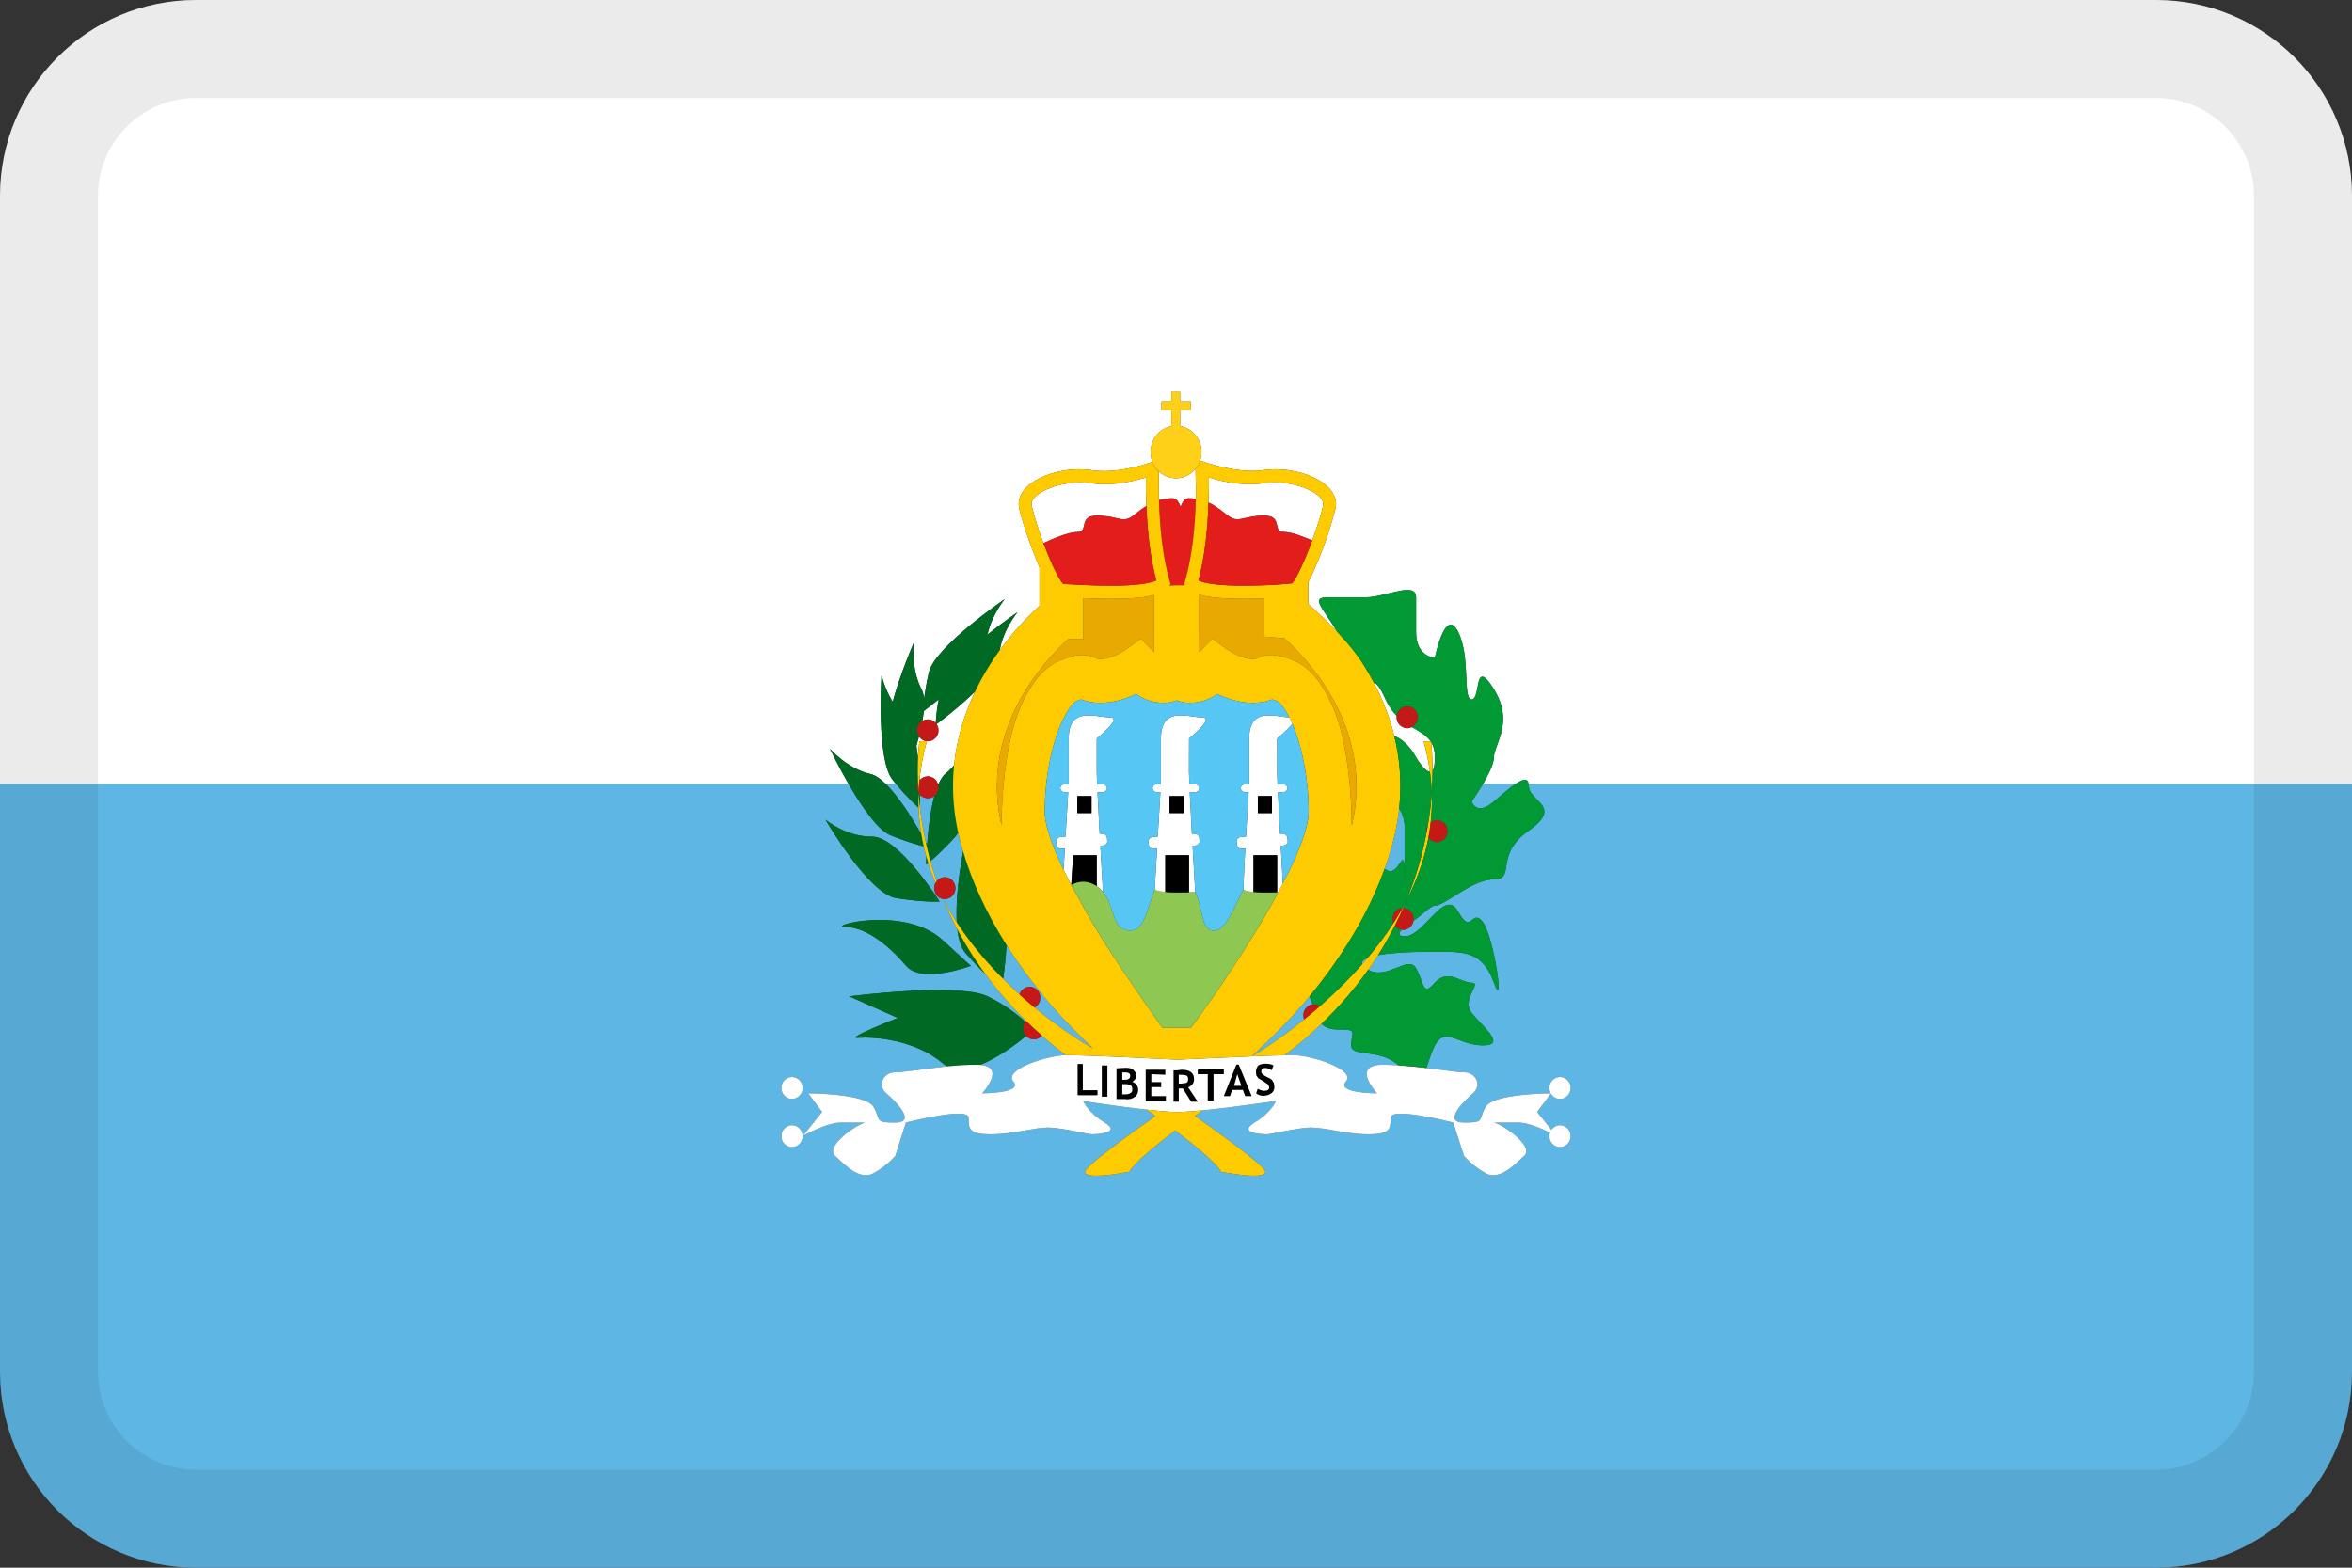 <svg width="24" height="16" viewBox="0 0 24 16" fill="none" xmlns="http://www.w3.org/2000/svg">
<rect x="0" y="0" width="24" height="16" fill="#333333" stroke="none"/>
<g id="flags / flag-san marino">
<g id="flag">
<path d="M22 0H2C0.895 0 0 0.895 0 2V8H8.658C8.548 7.81 8.469 7.642 8.469 7.642C8.469 7.642 8.646 7.846 8.883 7.9C8.931 7.911 8.984 7.948 9.037 8H9.141C9.13 7.987 9.119 7.973 9.108 7.959C8.94 7.754 8.995 6.887 8.995 6.887C8.995 6.887 9.024 7.025 9.109 7.162C9.189 6.867 9.327 6.553 9.327 6.553C9.327 6.553 9.29 6.821 9.404 7.035C9.418 7.065 9.427 7.098 9.429 7.131C9.438 7.065 9.453 6.974 9.478 6.862C9.537 6.603 10.254 6.113 10.254 6.113C10.254 6.113 10.12 6.273 10.077 6.476C10.241 6.345 10.384 6.247 10.384 6.247C10.384 6.247 10.239 6.42 10.202 6.636C10.321 6.471 10.457 6.32 10.607 6.183V5.791C10.596 5.765 10.584 5.737 10.572 5.708C10.497 5.523 10.425 5.305 10.4 5.189C10.343 4.925 10.795 4.745 11.141 4.799C11.309 4.825 11.529 4.794 11.759 4.714C11.746 4.682 11.74 4.648 11.741 4.613C11.741 4.481 11.832 4.372 11.953 4.349V4.185H11.852V4.096H11.953V4H12.042V4.096H12.152V4.185H12.042V4.348C12.104 4.359 12.159 4.392 12.199 4.441C12.239 4.489 12.261 4.55 12.26 4.613C12.26 4.644 12.255 4.674 12.246 4.701C12.475 4.781 12.719 4.825 12.887 4.799C13.233 4.745 13.685 4.925 13.628 5.189C13.583 5.366 13.526 5.539 13.456 5.708C13.417 5.803 13.382 5.881 13.35 5.941V6.164C13.447 6.251 13.549 6.346 13.644 6.447C13.608 6.387 13.574 6.337 13.545 6.294C13.448 6.149 13.412 6.096 13.553 6.096H13.937C14.008 6.096 14.093 6.075 14.172 6.055C14.319 6.019 14.45 5.987 14.45 6.096V6.449C14.45 6.711 14.642 6.711 14.642 6.711C14.642 6.711 14.747 6.186 14.879 6.449C14.948 6.587 14.956 6.771 14.962 6.914C14.968 7.042 14.972 7.138 15.017 7.138C15.053 7.138 15.065 7.076 15.076 7.017C15.094 6.917 15.112 6.822 15.244 7.034C15.397 7.279 15.328 7.467 15.279 7.601C15.26 7.652 15.244 7.695 15.244 7.73C15.244 7.795 15.189 7.905 15.133 8H15.466C15.538 7.952 15.589 7.939 15.598 8H24V2C24 0.895 23.105 0 22 0Z" fill="white"/>
<path d="M9.578 8C9.599 7.953 9.624 7.915 9.652 7.892C9.683 7.868 9.711 7.84 9.735 7.812C9.764 7.529 9.846 7.276 9.949 7.058C9.789 7.216 9.601 7.358 9.557 7.39C9.562 7.397 9.565 7.404 9.568 7.412C9.574 7.425 9.576 7.439 9.576 7.454C9.576 7.468 9.574 7.483 9.568 7.496C9.563 7.51 9.555 7.522 9.545 7.532C9.535 7.543 9.523 7.551 9.51 7.557C9.496 7.562 9.482 7.566 9.468 7.566C9.464 7.566 9.461 7.566 9.457 7.565C9.424 7.562 9.395 7.543 9.377 7.516C9.369 7.549 9.36 7.581 9.351 7.613C9.357 7.653 9.363 7.694 9.368 7.735C9.372 7.627 9.382 7.566 9.382 7.566L9.457 7.565C9.421 7.695 9.397 7.822 9.384 7.946L9.384 7.964C9.404 7.939 9.434 7.924 9.468 7.924C9.515 7.924 9.556 7.956 9.57 8H9.578Z" fill="white"/>
<path d="M14.02 6.968C14.104 7.128 14.178 7.31 14.227 7.511C14.369 7.565 14.45 7.73 14.45 7.73C14.45 7.73 14.534 7.874 14.591 7.876C14.578 7.775 14.556 7.671 14.527 7.566H14.598C14.56 7.51 14.5 7.475 14.435 7.437L14.406 7.421C14.392 7.428 14.376 7.432 14.36 7.432C14.345 7.431 14.331 7.428 14.318 7.423C14.304 7.417 14.292 7.408 14.282 7.398C14.272 7.388 14.264 7.375 14.259 7.362C14.254 7.349 14.251 7.334 14.251 7.32C14.251 7.315 14.252 7.311 14.252 7.306C14.21 7.263 14.17 7.209 14.138 7.137C14.082 7.011 14.049 6.978 14.02 6.968Z" fill="white"/>
<path d="M14.602 7.572C14.606 7.598 14.618 7.702 14.618 7.863C14.633 7.844 14.642 7.803 14.642 7.73C14.642 7.662 14.627 7.612 14.602 7.572Z" fill="white"/>
<path d="M11.826 5.105C11.823 5.003 11.823 4.924 11.825 4.811C11.847 4.831 11.872 4.848 11.899 4.86C11.931 4.873 11.965 4.881 12 4.881C12.08 4.881 12.152 4.844 12.199 4.785C12.2 4.82 12.201 4.853 12.201 4.886C12.203 4.956 12.205 5.024 12.203 5.091C12.179 5.087 12.155 5.085 12.128 5.085C12.093 5.085 12.066 5.119 12.047 5.173C12.027 5.119 12.001 5.085 11.965 5.085C11.914 5.085 11.868 5.093 11.826 5.105Z" fill="white"/>
<path d="M9.412 7.358C9.417 7.355 9.421 7.353 9.426 7.351C9.439 7.345 9.453 7.342 9.468 7.342C9.482 7.342 9.496 7.345 9.51 7.351C9.523 7.357 9.535 7.365 9.545 7.376L9.548 7.379C9.553 7.298 9.563 7.217 9.579 7.138C9.529 7.178 9.478 7.218 9.427 7.257C9.423 7.289 9.418 7.323 9.412 7.358Z" fill="white"/>
<path d="M10.527 5.16C10.499 5.03 10.852 4.89 11.122 4.931C11.289 4.957 11.48 4.938 11.693 4.873C11.692 4.975 11.694 5.071 11.698 5.164C11.653 5.191 11.613 5.223 11.572 5.255L11.571 5.255L11.564 5.262C11.498 5.314 11.453 5.303 11.383 5.286C11.322 5.271 11.26 5.263 11.198 5.262C11.083 5.262 11.072 5.315 11.062 5.361L11.062 5.362C11.054 5.398 11.046 5.43 10.992 5.43C10.899 5.43 10.728 5.505 10.647 5.543C10.6 5.417 10.56 5.29 10.527 5.16Z" fill="white"/>
<path d="M12.906 4.931C13.176 4.89 13.529 5.03 13.501 5.16C13.484 5.24 13.441 5.377 13.39 5.516C13.302 5.478 13.177 5.429 13.101 5.429C13.046 5.429 13.039 5.397 13.031 5.361C13.021 5.315 13.01 5.262 12.896 5.262C12.815 5.262 12.757 5.276 12.711 5.286C12.64 5.303 12.595 5.313 12.53 5.262L12.52 5.255C12.462 5.209 12.403 5.162 12.332 5.129C12.335 5.047 12.336 4.962 12.336 4.873C12.548 4.938 12.738 4.957 12.906 4.931Z" fill="white"/>
<path d="M9.141 8H9.037C9.174 8.133 9.317 8.366 9.401 8.513C9.386 8.425 9.377 8.335 9.373 8.243C9.342 8.216 9.258 8.139 9.141 8Z" fill="#5EB6E4"/>
<path fill-rule="evenodd" clip-rule="evenodd" d="M8.658 8H0V14C0 15.105 0.895 16 2 16H22C23.105 16 24 15.105 24 14V8H15.598C15.599 8.007 15.6 8.015 15.6 8.023C15.6 8.076 15.64 8.117 15.68 8.157C15.759 8.235 15.836 8.312 15.6 8.477C15.407 8.612 15.385 8.746 15.37 8.842C15.357 8.923 15.348 8.975 15.244 8.975C15.11 8.975 14.961 9.069 14.84 9.145C14.757 9.198 14.686 9.242 14.642 9.242C14.617 9.242 14.573 9.278 14.526 9.318C14.493 9.346 14.457 9.376 14.424 9.396C14.415 9.449 14.371 9.49 14.317 9.49C14.312 9.489 14.308 9.489 14.303 9.488C14.268 9.527 14.266 9.556 14.335 9.556C14.419 9.556 14.504 9.467 14.585 9.382C14.696 9.266 14.799 9.158 14.879 9.304C14.955 9.443 14.989 9.416 15.023 9.389C15.051 9.366 15.079 9.344 15.13 9.41C15.244 9.556 15.359 10.349 15.244 10.03C15.13 9.712 14.951 9.712 14.642 9.712C14.476 9.712 14.226 9.719 14.062 9.748C14.03 9.798 13.997 9.848 13.961 9.898C14.06 9.954 14.164 9.912 14.253 9.877C14.338 9.842 14.41 9.813 14.45 9.883C14.475 9.927 14.491 9.97 14.504 10.006C14.534 10.092 14.55 10.134 14.642 10.03C14.732 9.93 14.821 9.966 14.903 9.999C14.943 10.015 14.981 10.03 15.017 10.03C15.067 10.03 15.051 10.062 15.027 10.11C14.997 10.171 14.954 10.258 15.017 10.338C15.043 10.37 15.075 10.405 15.107 10.439C15.217 10.556 15.324 10.669 15.13 10.669C15.033 10.669 14.954 10.639 14.888 10.614C14.783 10.574 14.708 10.546 14.642 10.669C14.613 10.725 14.591 10.791 14.571 10.853C14.565 10.869 14.56 10.885 14.555 10.9C14.6 10.906 14.643 10.911 14.684 10.916L14.697 10.918C14.802 10.932 14.888 10.944 14.938 10.944C15.066 10.944 15.122 11.081 15.03 11.159C14.938 11.237 14.716 11.457 14.938 11.457C15.097 11.457 15.101 11.446 15.12 11.388C15.127 11.366 15.137 11.336 15.159 11.297C15.236 11.164 15.785 11.159 15.824 11.159C15.815 11.142 15.81 11.123 15.81 11.104C15.81 11.042 15.858 10.992 15.918 10.992C15.978 10.992 16.027 11.042 16.027 11.104C16.027 11.166 15.978 11.216 15.918 11.216C15.899 11.216 15.88 11.21 15.864 11.201C15.848 11.191 15.834 11.177 15.825 11.161L15.685 11.349L15.831 11.531C15.84 11.516 15.854 11.505 15.869 11.497C15.884 11.489 15.901 11.484 15.918 11.484C15.978 11.484 16.027 11.534 16.027 11.596C16.027 11.658 15.978 11.708 15.918 11.708C15.904 11.708 15.89 11.704 15.876 11.699C15.863 11.693 15.851 11.685 15.841 11.674C15.831 11.664 15.823 11.652 15.818 11.638C15.812 11.625 15.81 11.61 15.81 11.596C15.81 11.583 15.812 11.571 15.816 11.56C15.733 11.519 15.59 11.457 15.497 11.457H15.239C15.304 11.457 15.662 11.694 15.554 11.796L15.535 11.813L15.534 11.815C15.428 11.915 15.29 12.046 15.159 11.974C15.021 11.898 14.938 11.796 14.938 11.796L14.829 11.457C14.829 11.457 14.19 11.292 14.19 11.407C14.19 11.521 14.188 11.577 13.961 11.577C13.835 11.577 13.714 11.556 13.606 11.537L13.604 11.536C13.53 11.521 13.456 11.511 13.381 11.508C13.293 11.508 13.157 11.535 13.056 11.555C13.015 11.565 12.973 11.572 12.931 11.577C12.882 11.577 12.623 11.565 12.801 11.457C12.978 11.35 13.019 11.237 13.019 11.237C13.019 11.237 12.597 11.3 12.275 11.332C12.247 11.351 12.219 11.371 12.193 11.39C12.578 11.661 12.912 11.914 12.912 11.959C12.912 12.051 12.459 11.959 12.459 11.959C12.459 11.959 12.431 11.869 11.992 11.538C11.553 11.869 11.524 11.959 11.524 11.959C11.524 11.959 11.071 12.051 11.071 11.959C11.071 11.914 11.405 11.661 11.79 11.39C11.761 11.369 11.73 11.347 11.699 11.325C11.401 11.292 11.054 11.238 11.054 11.238C11.054 11.238 11.095 11.349 11.273 11.457C11.45 11.565 11.191 11.577 11.143 11.577C11.125 11.577 11.078 11.567 11.018 11.555L11.016 11.555C10.915 11.535 10.78 11.508 10.692 11.508C10.63 11.508 10.555 11.521 10.47 11.536L10.467 11.537C10.359 11.556 10.238 11.577 10.112 11.577C9.886 11.577 9.884 11.521 9.884 11.407C9.884 11.292 9.244 11.457 9.244 11.457L9.136 11.796C9.136 11.796 9.053 11.898 8.914 11.974C8.783 12.046 8.645 11.914 8.538 11.813L8.52 11.796C8.412 11.694 8.769 11.457 8.835 11.457H8.576C8.439 11.457 8.192 11.593 8.192 11.593L8.389 11.349L8.247 11.159C8.247 11.159 8.835 11.159 8.914 11.297C8.936 11.336 8.947 11.366 8.954 11.388C8.973 11.445 8.977 11.457 9.136 11.457C9.358 11.457 9.136 11.237 9.044 11.159C8.951 11.081 9.008 10.944 9.136 10.944C9.185 10.944 9.271 10.932 9.377 10.919C9.464 10.907 9.564 10.894 9.667 10.884C9.65 10.875 9.634 10.864 9.618 10.851C9.326 10.604 8.903 10.58 8.756 10.592C8.611 10.604 9.161 10.389 9.161 10.389L8.666 10.169C8.666 10.169 9.777 10.024 10.078 10.169C10.257 10.255 10.387 10.359 10.463 10.429C10.465 10.426 10.467 10.423 10.47 10.42C10.311 10.264 10.174 10.103 10.056 9.942C10 9.888 9.932 9.818 9.856 9.732C9.808 9.678 9.782 9.59 9.769 9.486C9.713 9.38 9.665 9.276 9.623 9.175C9.666 9.258 9.713 9.338 9.763 9.415C9.749 9.17 9.795 8.864 9.828 8.69C9.812 8.638 9.798 8.586 9.786 8.534C9.783 8.521 9.78 8.509 9.777 8.496C9.767 8.515 9.756 8.531 9.744 8.544C9.631 8.668 9.543 8.748 9.494 8.789C9.512 8.856 9.533 8.924 9.557 8.993C9.559 8.991 9.561 8.989 9.564 8.986C9.574 8.976 9.586 8.968 9.599 8.962C9.612 8.956 9.626 8.953 9.641 8.953C9.655 8.953 9.67 8.956 9.683 8.962C9.696 8.968 9.708 8.976 9.718 8.986C9.728 8.997 9.736 9.009 9.741 9.022C9.747 9.036 9.749 9.05 9.749 9.065C9.749 9.079 9.747 9.093 9.741 9.107C9.736 9.12 9.728 9.133 9.718 9.143C9.708 9.153 9.696 9.162 9.683 9.167C9.67 9.173 9.655 9.176 9.641 9.176C9.636 9.176 9.628 9.176 9.623 9.175C9.571 9.166 9.533 9.12 9.533 9.065C9.532 9.05 9.535 9.036 9.54 9.022C9.542 9.018 9.544 9.014 9.546 9.01C9.519 8.944 9.494 8.876 9.472 8.807C9.457 8.819 9.45 8.824 9.45 8.824C9.45 8.824 9.45 8.794 9.453 8.743C9.443 8.709 9.434 8.673 9.426 8.638C9.365 8.623 9.249 8.59 9.087 8.525C8.955 8.473 8.786 8.221 8.658 8ZM9.588 9.202C9.588 9.202 9.171 8.538 8.9 8.539C8.629 8.541 8.423 8.365 8.423 8.365C8.423 8.365 8.862 9.121 9.144 9.166C9.427 9.211 9.588 9.202 9.588 9.202ZM9.906 9.858C9.906 9.858 9.404 10.045 9.247 9.858C9.089 9.671 8.846 9.461 8.628 9.461C8.411 9.461 9.22 9.231 9.618 9.594C10.017 9.958 9.906 9.858 9.906 9.858ZM8.124 11.207C8.11 11.212 8.096 11.215 8.082 11.216C8.022 11.216 7.973 11.166 7.973 11.104C7.973 11.089 7.976 11.075 7.981 11.062C7.986 11.048 7.994 11.036 8.004 11.025C8.014 11.015 8.026 11.007 8.04 11.001C8.053 10.995 8.067 10.992 8.082 10.992C8.096 10.992 8.11 10.995 8.124 11.001C8.137 11.007 8.149 11.015 8.159 11.025C8.169 11.036 8.177 11.048 8.182 11.062C8.188 11.075 8.19 11.089 8.19 11.104C8.19 11.118 8.188 11.133 8.182 11.146C8.177 11.159 8.169 11.172 8.159 11.182C8.149 11.193 8.137 11.201 8.124 11.207ZM8.124 11.699C8.11 11.704 8.096 11.708 8.082 11.708C8.022 11.708 7.973 11.658 7.973 11.596C7.973 11.582 7.976 11.567 7.981 11.554C7.986 11.54 7.994 11.528 8.004 11.518C8.014 11.507 8.026 11.499 8.04 11.493C8.053 11.487 8.067 11.484 8.082 11.484C8.096 11.484 8.11 11.487 8.124 11.493C8.137 11.499 8.149 11.507 8.159 11.518C8.169 11.528 8.177 11.54 8.182 11.554C8.188 11.567 8.19 11.582 8.19 11.596C8.19 11.61 8.188 11.625 8.182 11.638C8.177 11.652 8.169 11.664 8.159 11.674C8.149 11.685 8.137 11.693 8.124 11.699Z" fill="#5EB6E4"/>
<path d="M15.466 8H15.133C15.075 8.098 15.017 8.18 15.017 8.18C15.017 8.18 15.062 8.336 15.244 8.18L15.268 8.159C15.34 8.097 15.41 8.038 15.466 8Z" fill="#5EB6E4"/>
<path d="M9.57 8H9.578C9.576 8.003 9.575 8.007 9.573 8.011C9.572 8.007 9.572 8.003 9.57 8Z" fill="#5EB6E4"/>
<path d="M13.485 10.449C13.371 10.558 13.246 10.665 13.108 10.77C13.139 10.769 13.165 10.768 13.183 10.768C13.381 10.768 13.839 10.916 13.734 11.038C13.629 11.159 14.051 11.159 14.051 11.159C14.051 11.159 13.781 10.867 14.108 10.867C14.161 10.867 14.216 10.869 14.271 10.873C14.166 10.779 14.039 10.762 13.941 10.749C13.852 10.737 13.788 10.729 13.788 10.669C13.788 10.634 13.793 10.606 13.797 10.584C13.808 10.52 13.811 10.507 13.651 10.507C13.567 10.507 13.516 10.481 13.485 10.449Z" fill="#5EB6E4"/>
<path d="M13.899 9.841C13.889 9.814 13.912 9.792 13.956 9.775C13.937 9.797 13.918 9.819 13.899 9.841Z" fill="#5EB6E4"/>
<path d="M13.363 10.169C13.373 10.199 13.384 10.227 13.394 10.251C13.385 10.253 13.375 10.255 13.366 10.259C13.353 10.265 13.341 10.273 13.331 10.284C13.321 10.294 13.313 10.306 13.307 10.32C13.302 10.333 13.3 10.348 13.3 10.362C13.3 10.377 13.303 10.391 13.308 10.404C13.072 10.596 12.869 10.727 12.772 10.781C12.953 10.616 13.143 10.427 13.288 10.257C13.313 10.229 13.338 10.199 13.363 10.169Z" fill="#5EB6E4"/>
<path d="M14.285 8.811C14.253 8.857 14.204 8.93 14.129 8.866C14.168 8.758 14.201 8.647 14.229 8.534C14.251 8.439 14.267 8.346 14.277 8.256C14.309 8.3 14.335 8.364 14.335 8.477V9.044C14.335 8.736 14.322 8.754 14.285 8.811Z" fill="#5EB6E4"/>
<path d="M10.47 10.573C10.372 10.655 10.185 10.797 10 10.868C10.273 10.889 10.022 11.159 10.022 11.159C10.022 11.159 10.445 11.159 10.34 11.038C10.238 10.919 10.669 10.776 10.874 10.769C10.788 10.704 10.707 10.637 10.631 10.57C10.611 10.593 10.582 10.608 10.55 10.608C10.535 10.608 10.521 10.605 10.508 10.599C10.494 10.593 10.482 10.585 10.472 10.575L10.47 10.573Z" fill="#5EB6E4"/>
<path d="M9.458 8.649L9.458 8.645L9.457 8.645L9.458 8.649Z" fill="#5EB6E4"/>
<path d="M9.445 8.593L9.46 8.621C9.471 8.475 9.492 8.279 9.535 8.123C9.517 8.138 9.493 8.147 9.468 8.147C9.453 8.147 9.439 8.144 9.426 8.138C9.412 8.133 9.4 8.124 9.39 8.114L9.388 8.111C9.388 8.171 9.387 8.217 9.387 8.239C9.399 8.348 9.418 8.467 9.445 8.593Z" fill="#5EB6E4"/>
<path d="M10.236 9.991C10.248 9.908 10.264 9.781 10.27 9.644C10.417 9.877 10.576 10.083 10.726 10.258C10.856 10.409 11.008 10.564 11.152 10.701C11.045 10.64 10.816 10.496 10.556 10.282C10.567 10.277 10.576 10.27 10.584 10.261C10.594 10.251 10.602 10.239 10.607 10.225C10.613 10.212 10.615 10.197 10.615 10.183C10.615 10.169 10.613 10.154 10.607 10.141C10.602 10.127 10.594 10.115 10.584 10.105C10.574 10.094 10.562 10.086 10.549 10.08C10.535 10.075 10.521 10.071 10.507 10.071C10.492 10.071 10.478 10.075 10.465 10.08C10.451 10.086 10.439 10.094 10.429 10.105C10.419 10.115 10.411 10.127 10.406 10.141C10.405 10.144 10.404 10.146 10.403 10.149C10.348 10.1 10.292 10.047 10.236 9.991Z" fill="#5EB6E4"/>
<path fill-rule="evenodd" clip-rule="evenodd" d="M9.429 7.131C9.427 7.098 9.418 7.065 9.404 7.035C9.29 6.821 9.327 6.553 9.327 6.553C9.327 6.553 9.189 6.867 9.109 7.162C9.024 7.025 8.995 6.887 8.995 6.887C8.995 6.887 8.94 7.754 9.108 7.959C9.275 8.165 9.386 8.254 9.386 8.254C9.386 8.254 9.399 7.895 9.351 7.613C9.385 7.496 9.416 7.367 9.427 7.257C9.478 7.218 9.529 7.178 9.579 7.138C9.562 7.223 9.552 7.31 9.547 7.398C9.547 7.398 10.178 6.939 10.194 6.697C10.21 6.454 10.384 6.247 10.384 6.247C10.384 6.247 10.241 6.345 10.077 6.476C10.12 6.273 10.254 6.113 10.254 6.113C10.254 6.113 9.537 6.603 9.478 6.862C9.453 6.974 9.438 7.065 9.429 7.131ZM9.46 8.621C9.391 8.491 9.092 7.947 8.883 7.9C8.646 7.846 8.469 7.642 8.469 7.642C8.469 7.642 8.841 8.427 9.087 8.525C9.285 8.605 9.414 8.636 9.458 8.645C9.451 8.751 9.45 8.824 9.45 8.824C9.45 8.824 9.566 8.74 9.744 8.544C9.922 8.347 9.913 7.479 9.913 7.479C9.913 7.479 9.842 7.74 9.652 7.892C9.525 7.994 9.478 8.379 9.46 8.621ZM8.9 8.539C9.171 8.538 9.588 9.202 9.588 9.202C9.588 9.202 9.427 9.211 9.144 9.166C8.862 9.121 8.423 8.365 8.423 8.365C8.423 8.365 8.629 8.541 8.9 8.539ZM10.22 10.086C10.22 10.086 10.381 9.24 10.14 9.043C9.898 8.846 9.856 8.551 9.856 8.551C9.856 8.551 9.641 9.49 9.856 9.732C10.07 9.975 10.22 10.086 10.22 10.086ZM9.247 9.858C9.404 10.045 9.906 9.858 9.906 9.858C9.906 9.858 10.017 9.958 9.618 9.594C9.22 9.231 8.411 9.461 8.628 9.461C8.846 9.461 9.089 9.671 9.247 9.858ZM9.618 10.851C9.911 11.099 10.542 10.511 10.542 10.511C10.542 10.511 10.38 10.314 10.078 10.169C9.777 10.024 8.666 10.169 8.666 10.169L9.161 10.389C9.161 10.389 8.611 10.604 8.756 10.592C8.903 10.58 9.326 10.604 9.618 10.851Z" fill="#006923"/>
<path fill-rule="evenodd" clip-rule="evenodd" d="M14.468 7.32C14.468 7.364 14.443 7.403 14.406 7.421C14.392 7.428 14.376 7.432 14.36 7.432C14.345 7.431 14.331 7.428 14.318 7.423C14.304 7.417 14.292 7.408 14.282 7.398C14.272 7.388 14.264 7.375 14.259 7.362C14.254 7.349 14.251 7.334 14.251 7.32C14.251 7.315 14.252 7.311 14.252 7.306C14.259 7.251 14.305 7.208 14.36 7.208C14.419 7.208 14.468 7.258 14.468 7.32ZM9.468 7.566C9.482 7.566 9.496 7.562 9.51 7.557C9.523 7.551 9.535 7.543 9.545 7.532C9.555 7.522 9.563 7.51 9.568 7.496C9.574 7.483 9.576 7.468 9.576 7.454C9.576 7.439 9.574 7.425 9.568 7.412C9.563 7.398 9.555 7.386 9.545 7.376C9.535 7.365 9.523 7.357 9.51 7.351C9.496 7.345 9.482 7.342 9.468 7.342C9.453 7.342 9.439 7.345 9.426 7.351C9.412 7.357 9.4 7.365 9.39 7.376C9.38 7.386 9.372 7.398 9.367 7.412C9.362 7.425 9.359 7.439 9.359 7.454C9.359 7.516 9.408 7.566 9.468 7.566ZM9.641 9.176C9.655 9.176 9.67 9.173 9.683 9.167C9.696 9.162 9.708 9.153 9.718 9.143C9.728 9.133 9.736 9.12 9.741 9.107C9.747 9.093 9.749 9.079 9.749 9.065C9.749 9.05 9.747 9.036 9.741 9.022C9.736 9.009 9.728 8.997 9.718 8.986C9.708 8.976 9.696 8.968 9.683 8.962C9.67 8.956 9.655 8.953 9.641 8.953C9.626 8.953 9.612 8.956 9.599 8.962C9.586 8.968 9.574 8.976 9.564 8.986C9.561 8.989 9.559 8.991 9.557 8.993C9.553 8.998 9.549 9.004 9.546 9.01C9.544 9.014 9.542 9.018 9.54 9.022C9.535 9.036 9.532 9.05 9.533 9.065C9.533 9.12 9.571 9.166 9.623 9.175C9.622 9.175 9.624 9.175 9.623 9.175C9.628 9.176 9.636 9.176 9.641 9.176Z" fill="#C51918"/>
<path d="M14.601 7.566H14.598H14.527C14.556 7.671 14.578 7.775 14.591 7.876C14.601 7.949 14.607 8.021 14.61 8.092C14.616 8.007 14.618 7.93 14.618 7.863C14.618 7.702 14.606 7.598 14.602 7.572C14.601 7.568 14.601 7.566 14.601 7.566Z" fill="#FECA00"/>
<path d="M9.457 7.565L9.382 7.566C9.382 7.566 9.357 7.729 9.368 7.993C9.369 8.024 9.371 8.057 9.373 8.09C9.374 8.05 9.377 8.009 9.381 7.968C9.394 7.838 9.419 7.703 9.457 7.565Z" fill="#FECA00"/>
<path d="M14.348 9.199C14.452 8.999 14.533 8.782 14.576 8.549C14.585 8.498 14.593 8.446 14.599 8.393C14.61 8.295 14.614 8.195 14.61 8.092C14.603 8.192 14.59 8.305 14.57 8.426C14.566 8.451 14.561 8.476 14.556 8.501C14.516 8.714 14.451 8.951 14.348 9.199Z" fill="#FECA00"/>
<path fill-rule="evenodd" clip-rule="evenodd" d="M11.953 4H12.042V4.096H12.152V4.185H12.042V4.348C12.104 4.359 12.159 4.392 12.199 4.441C12.239 4.489 12.261 4.55 12.26 4.613C12.26 4.678 12.238 4.737 12.201 4.784C12.153 4.843 12.081 4.881 12 4.881C11.965 4.881 11.931 4.873 11.899 4.86C11.867 4.846 11.839 4.826 11.815 4.801C11.791 4.776 11.772 4.747 11.759 4.714C11.746 4.682 11.74 4.648 11.741 4.613C11.741 4.481 11.832 4.372 11.953 4.349V4.185H11.852V4.096H11.953V4Z" fill="#FFD018"/>
<path d="M12.128 5.085C12.093 5.085 12.066 5.119 12.047 5.173C12.027 5.119 12.001 5.085 11.965 5.085C11.914 5.085 11.868 5.093 11.826 5.105C11.836 5.44 11.873 5.714 11.935 5.928L11.944 5.961L11.933 5.977L12.014 5.974L12.094 5.974L12.084 5.961L12.093 5.928C12.156 5.711 12.193 5.432 12.203 5.091C12.179 5.087 12.155 5.085 12.128 5.085Z" fill="#E31D1C"/>
<path d="M11.055 6.521H10.901C10.74 6.668 10.599 6.835 10.482 7.019C10.261 7.367 10.085 7.849 10.22 8.424C10.219 8.101 10.264 7.645 10.366 7.339C10.408 7.213 10.466 7.093 10.539 6.982C10.604 6.887 10.694 6.79 10.813 6.742C10.886 6.713 10.955 6.69 11.021 6.685C11.108 6.68 11.175 6.711 11.202 6.724L11.203 6.724L11.234 6.726C11.293 6.723 11.349 6.707 11.401 6.679C11.424 6.668 11.446 6.656 11.467 6.643L11.643 6.519L11.776 6.657V6.073C11.677 6.101 11.537 6.111 11.357 6.112C11.262 6.113 11.164 6.11 11.055 6.105V6.521Z" fill="#E8AA00"/>
<path d="M12.37 6.519L12.527 6.631L12.53 6.633C12.557 6.65 12.584 6.665 12.613 6.679C12.665 6.707 12.722 6.723 12.78 6.726L12.805 6.725L12.811 6.725L12.82 6.72C12.846 6.708 12.905 6.679 12.993 6.685C13.065 6.693 13.136 6.712 13.202 6.742C13.322 6.789 13.411 6.887 13.476 6.982C13.548 7.093 13.606 7.213 13.648 7.339C13.751 7.645 13.794 8.107 13.793 8.43C13.931 7.852 13.754 7.368 13.533 7.019C13.414 6.833 13.27 6.664 13.106 6.515L12.902 6.497V6.108C12.821 6.111 12.745 6.112 12.672 6.112C12.482 6.111 12.337 6.099 12.237 6.069V6.358L12.238 6.654L12.37 6.519Z" fill="#E8AA00"/>
<path fill-rule="evenodd" clip-rule="evenodd" d="M8.389 11.349L8.247 11.159C8.247 11.159 8.835 11.159 8.914 11.297C8.936 11.336 8.947 11.366 8.954 11.388C8.973 11.445 8.977 11.457 9.136 11.457C9.358 11.457 9.136 11.237 9.044 11.159C8.951 11.081 9.008 10.944 9.136 10.944C9.185 10.944 9.271 10.932 9.377 10.919C9.546 10.896 9.765 10.867 9.966 10.867C10.293 10.867 10.022 11.159 10.022 11.159C10.022 11.159 10.445 11.159 10.34 11.038C10.238 10.919 10.669 10.776 10.874 10.769C10.869 10.769 10.879 10.768 10.874 10.769C10.935 10.769 11.082 10.773 11.234 10.779C11.437 10.787 11.679 10.799 11.842 10.807C11.89 10.809 11.932 10.811 11.963 10.813C11.987 10.814 12.005 10.815 12.016 10.815C12.027 10.815 12.044 10.814 12.066 10.813C12.1 10.811 12.145 10.809 12.199 10.807C12.353 10.8 12.575 10.789 12.772 10.781C12.905 10.776 13.025 10.771 13.108 10.77C13.139 10.769 13.165 10.768 13.183 10.768C13.381 10.768 13.839 10.916 13.734 11.038C13.629 11.159 14.051 11.159 14.051 11.159C14.051 11.159 13.781 10.867 14.108 10.867C14.161 10.867 14.216 10.869 14.271 10.873C14.368 10.879 14.465 10.889 14.555 10.9C14.605 10.906 14.652 10.912 14.697 10.918C14.802 10.932 14.888 10.944 14.938 10.944C15.066 10.944 15.122 11.081 15.03 11.159C14.938 11.237 14.716 11.457 14.938 11.457C15.097 11.457 15.101 11.446 15.12 11.388C15.127 11.366 15.137 11.336 15.159 11.297C15.236 11.164 15.785 11.159 15.824 11.159C15.815 11.142 15.81 11.123 15.81 11.104C15.81 11.042 15.858 10.992 15.918 10.992C15.978 10.992 16.027 11.042 16.027 11.104C16.027 11.166 15.978 11.216 15.918 11.216C15.899 11.216 15.88 11.21 15.864 11.201C15.848 11.191 15.834 11.177 15.825 11.161L15.685 11.349L15.831 11.531C15.84 11.516 15.854 11.505 15.869 11.497C15.884 11.489 15.901 11.484 15.918 11.484C15.978 11.484 16.027 11.534 16.027 11.596C16.027 11.658 15.978 11.708 15.918 11.708C15.904 11.708 15.89 11.704 15.876 11.699C15.863 11.693 15.851 11.685 15.841 11.674C15.831 11.664 15.823 11.652 15.818 11.638C15.812 11.625 15.81 11.61 15.81 11.596C15.81 11.583 15.812 11.571 15.816 11.56C15.733 11.519 15.59 11.457 15.497 11.457H15.239C15.304 11.457 15.662 11.694 15.554 11.796L15.535 11.813C15.429 11.914 15.29 12.046 15.159 11.974C15.021 11.898 14.938 11.796 14.938 11.796L14.829 11.457C14.829 11.457 14.19 11.292 14.19 11.407C14.19 11.521 14.188 11.577 13.961 11.577C13.834 11.577 13.712 11.555 13.604 11.536C13.53 11.521 13.456 11.511 13.381 11.508C13.293 11.508 13.157 11.535 13.056 11.555C13.015 11.565 12.973 11.572 12.931 11.577C12.882 11.577 12.623 11.565 12.801 11.457C12.978 11.35 13.019 11.237 13.019 11.237C13.019 11.237 12.597 11.3 12.275 11.332C12.179 11.341 12.092 11.348 12.028 11.349L12.003 11.349C11.924 11.348 11.815 11.338 11.699 11.325C11.401 11.292 11.054 11.238 11.054 11.238C11.054 11.238 11.095 11.349 11.273 11.457C11.45 11.565 11.191 11.577 11.143 11.577C11.125 11.577 11.078 11.567 11.018 11.555C10.917 11.535 10.781 11.508 10.692 11.508C10.63 11.508 10.555 11.521 10.47 11.536C10.362 11.555 10.239 11.577 10.112 11.577C9.886 11.577 9.884 11.521 9.884 11.407C9.884 11.292 9.244 11.457 9.244 11.457L9.136 11.796C9.136 11.796 9.053 11.898 8.914 11.974C8.783 12.046 8.645 11.914 8.538 11.813L8.52 11.796C8.412 11.694 8.769 11.457 8.835 11.457H8.576C8.439 11.457 8.192 11.593 8.192 11.593L8.389 11.349ZM8.082 11.216C8.096 11.215 8.11 11.212 8.124 11.207C8.137 11.201 8.149 11.193 8.159 11.182C8.169 11.172 8.177 11.159 8.182 11.146C8.188 11.133 8.19 11.118 8.19 11.104C8.19 11.089 8.188 11.075 8.182 11.062C8.177 11.048 8.169 11.036 8.159 11.025C8.149 11.015 8.137 11.007 8.124 11.001C8.11 10.995 8.096 10.992 8.082 10.992C8.067 10.992 8.053 10.995 8.04 11.001C8.026 11.007 8.014 11.015 8.004 11.025C7.994 11.036 7.986 11.048 7.981 11.062C7.976 11.075 7.973 11.089 7.973 11.104C7.973 11.166 8.022 11.216 8.082 11.216ZM8.082 11.708C8.096 11.708 8.11 11.704 8.124 11.699C8.137 11.693 8.149 11.685 8.159 11.674C8.169 11.664 8.177 11.652 8.182 11.638C8.188 11.625 8.19 11.61 8.19 11.596C8.19 11.582 8.188 11.567 8.182 11.554C8.177 11.54 8.169 11.528 8.159 11.518C8.149 11.507 8.137 11.499 8.124 11.493C8.11 11.487 8.096 11.484 8.082 11.484C8.067 11.484 8.053 11.487 8.04 11.493C8.026 11.499 8.014 11.507 8.004 11.518C7.994 11.528 7.986 11.54 7.981 11.554C7.976 11.567 7.973 11.582 7.973 11.596C7.973 11.658 8.022 11.708 8.082 11.708Z" fill="white"/>
<path d="M10.996 11.178V10.859H11.049V11.127H11.199V11.178H10.996ZM11.243 11.193V10.874H11.3V11.193H11.243ZM11.491 11.217H11.393V10.903L11.488 10.898C11.522 10.898 11.547 10.904 11.563 10.918C11.583 10.934 11.593 10.955 11.593 10.981C11.593 11.005 11.58 11.025 11.554 11.041C11.594 11.055 11.614 11.084 11.614 11.127C11.614 11.157 11.601 11.18 11.578 11.196C11.558 11.212 11.53 11.22 11.494 11.22L11.491 11.217ZM11.452 10.945V11.02H11.482C11.516 11.02 11.533 11.006 11.533 10.978C11.533 10.956 11.516 10.945 11.482 10.945H11.452ZM11.452 11.065V11.169H11.482C11.506 11.169 11.523 11.165 11.533 11.157C11.547 11.151 11.554 11.138 11.554 11.118C11.554 11.098 11.549 11.085 11.539 11.079C11.529 11.07 11.51 11.065 11.482 11.065H11.452ZM11.748 10.963V11.044H11.849V11.095H11.748V11.187H11.897V11.238H11.691V10.918H11.891V10.969L11.748 10.963ZM12.154 11.244L12.07 11.109H12.028V11.244H11.975V10.924H12.01L12.058 10.918C12.142 10.918 12.184 10.95 12.184 11.014C12.184 11.034 12.179 11.051 12.169 11.065C12.155 11.081 12.14 11.091 12.124 11.097L12.222 11.244H12.154ZM12.028 11.059H12.055L12.103 11.053C12.117 11.047 12.124 11.034 12.124 11.014C12.124 10.998 12.119 10.986 12.109 10.978C12.095 10.972 12.075 10.969 12.049 10.969H12.028V11.059ZM12.383 10.963V11.232H12.324V10.963H12.222V10.915H12.488V10.963H12.383ZM12.706 11.187L12.682 11.124H12.572L12.551 11.187H12.488L12.616 10.865H12.64L12.772 11.187H12.706ZM12.625 10.963L12.592 11.082H12.667L12.625 10.963ZM12.816 11.163L12.834 11.112C12.858 11.126 12.88 11.133 12.9 11.133C12.934 11.133 12.951 11.121 12.951 11.097L12.939 11.068L12.891 11.035L12.84 11.005L12.819 10.975L12.816 10.939C12.816 10.913 12.824 10.892 12.84 10.874C12.86 10.862 12.883 10.856 12.909 10.856C12.947 10.856 12.976 10.862 12.995 10.874L12.975 10.924C12.955 10.908 12.933 10.9 12.909 10.9C12.897 10.9 12.887 10.903 12.879 10.909C12.873 10.915 12.87 10.925 12.87 10.939C12.87 10.955 12.89 10.973 12.93 10.993C12.954 11.003 12.971 11.013 12.98 11.023L12.998 11.053L13.004 11.095C13.004 11.12 12.994 11.141 12.975 11.157C12.955 11.173 12.928 11.182 12.894 11.184C12.862 11.184 12.836 11.175 12.816 11.157V11.163Z" fill="black"/>
<path fill-rule="evenodd" clip-rule="evenodd" d="M13.09 9.017C13.075 9.047 13.06 9.076 13.044 9.106L13.09 9.017Z" fill="black"/>
<path fill-rule="evenodd" clip-rule="evenodd" d="M13.09 9.017C13.075 9.047 13.06 9.076 13.044 9.106L13.09 9.017Z" fill="black"/>
<path fill-rule="evenodd" clip-rule="evenodd" d="M11.191 7.537C11.191 7.537 11.461 7.322 11.326 7.322C11.295 7.32 11.264 7.317 11.234 7.313C11.145 7.3 11.04 7.285 10.973 7.34C10.932 7.373 10.905 7.433 10.905 7.537V8.004H10.865C10.853 8.004 10.841 8.008 10.833 8.016C10.825 8.023 10.82 8.034 10.82 8.044C10.82 8.055 10.825 8.065 10.833 8.073C10.841 8.08 10.853 8.085 10.865 8.085H10.9L10.873 8.538L10.822 8.542C10.809 8.544 10.798 8.549 10.79 8.558C10.781 8.567 10.777 8.578 10.778 8.59L10.781 8.623C10.784 8.648 10.807 8.665 10.834 8.663L10.866 8.66C10.861 8.739 10.857 8.814 10.853 8.877C10.879 8.929 10.905 8.981 10.931 9.032L10.95 8.729H11.191V9.045C11.216 9.062 11.237 9.083 11.255 9.104C11.253 9.077 11.241 8.869 11.228 8.632L11.255 8.63C11.268 8.629 11.28 8.623 11.288 8.614C11.296 8.605 11.3 8.594 11.299 8.583L11.296 8.548C11.294 8.537 11.288 8.527 11.278 8.519C11.269 8.512 11.256 8.509 11.244 8.509L11.221 8.511C11.213 8.359 11.205 8.205 11.199 8.085H11.252C11.258 8.085 11.263 8.084 11.269 8.082C11.274 8.079 11.279 8.077 11.283 8.073C11.287 8.069 11.291 8.065 11.293 8.06C11.295 8.055 11.296 8.05 11.296 8.044C11.296 8.039 11.295 8.034 11.293 8.029C11.291 8.024 11.287 8.02 11.283 8.016C11.279 8.012 11.274 8.009 11.269 8.007C11.263 8.005 11.258 8.004 11.252 8.004H11.195L11.194 7.982C11.193 7.933 11.191 7.896 11.191 7.876V7.537ZM11.138 8.125H10.993V8.298H11.138V8.125Z" fill="white"/>
<path d="M13.032 8.729H12.791V9.103C12.867 9.109 12.968 9.108 13.032 9.106V8.729Z" fill="black"/>
<path d="M12.835 8.125H12.979V8.298H12.835V8.125Z" fill="black"/>
<path d="M12.132 8.729H11.891L11.891 9.103C11.967 9.109 12.067 9.108 12.132 9.106V8.729Z" fill="black"/>
<path d="M11.191 8.729H10.95L10.931 9.032C10.999 8.997 11.078 8.984 11.161 9.027C11.172 9.032 11.181 9.038 11.191 9.045V8.729Z" fill="black"/>
<path fill-rule="evenodd" clip-rule="evenodd" d="M11.152 10.701C11.045 10.64 10.816 10.496 10.556 10.282C10.506 10.24 10.455 10.196 10.403 10.149C10.121 9.896 9.826 9.566 9.623 9.175C9.787 9.573 10.055 10.013 10.47 10.42C10.521 10.471 10.575 10.521 10.631 10.57C10.707 10.637 10.788 10.704 10.874 10.769C10.869 10.769 10.879 10.768 10.874 10.769C10.935 10.769 11.082 10.773 11.234 10.779C11.437 10.787 11.679 10.799 11.842 10.807C11.89 10.809 11.932 10.811 11.963 10.813L12.016 10.815L12.066 10.813C12.1 10.811 12.145 10.809 12.199 10.807C12.353 10.8 12.575 10.789 12.772 10.781C12.953 10.616 13.143 10.427 13.288 10.257C13.313 10.229 13.338 10.199 13.363 10.169C13.703 9.756 14.072 9.189 14.229 8.534C14.251 8.439 14.267 8.346 14.277 8.256C14.306 7.987 14.283 7.737 14.227 7.511C14.178 7.31 14.104 7.128 14.02 6.968C13.985 6.901 13.948 6.839 13.911 6.78C13.838 6.665 13.744 6.552 13.644 6.447C13.644 6.447 13.645 6.448 13.644 6.447C13.549 6.346 13.447 6.251 13.35 6.164V5.941C13.382 5.881 13.417 5.803 13.456 5.708C13.526 5.539 13.583 5.366 13.628 5.189C13.685 4.925 13.233 4.745 12.887 4.799C12.719 4.825 12.475 4.781 12.246 4.701C12.235 4.732 12.22 4.759 12.201 4.784C12.2 4.784 12.2 4.785 12.199 4.785C12.2 4.82 12.201 4.853 12.201 4.886C12.203 4.956 12.205 5.024 12.203 5.091C12.193 5.432 12.156 5.711 12.093 5.928L12.084 5.961L12.094 5.974L12.103 5.988C12.13 6.024 12.175 6.05 12.237 6.069C12.337 6.099 12.482 6.111 12.672 6.112C12.745 6.112 12.821 6.111 12.902 6.108V6.497L13.106 6.515C13.27 6.664 13.414 6.833 13.533 7.019C13.754 7.368 13.931 7.852 13.793 8.43C13.794 8.107 13.751 7.645 13.648 7.339C13.606 7.213 13.548 7.093 13.476 6.982C13.411 6.887 13.322 6.789 13.202 6.742C13.136 6.712 13.065 6.693 12.993 6.685C12.905 6.679 12.846 6.708 12.82 6.72L12.811 6.725L12.805 6.725L12.78 6.726C12.722 6.723 12.665 6.707 12.613 6.679C12.584 6.665 12.557 6.65 12.53 6.633L12.527 6.631L12.37 6.519L12.238 6.654L12.237 6.358V6.069C12.175 6.05 12.13 6.024 12.103 5.988L12.094 5.974L12.014 5.974L11.933 5.977L11.924 5.988C11.896 6.026 11.847 6.054 11.776 6.073V6.657L11.643 6.519L11.467 6.643C11.446 6.656 11.424 6.668 11.401 6.679C11.349 6.707 11.293 6.723 11.234 6.726L11.203 6.724L11.202 6.724C11.175 6.711 11.108 6.68 11.021 6.685C10.955 6.69 10.886 6.713 10.813 6.742C10.694 6.79 10.604 6.887 10.539 6.982C10.466 7.093 10.408 7.213 10.366 7.339C10.264 7.645 10.219 8.101 10.22 8.424C10.085 7.849 10.261 7.367 10.482 7.019C10.599 6.835 10.74 6.668 10.901 6.521H11.055V6.105C11.164 6.11 11.262 6.113 11.357 6.112C11.537 6.111 11.677 6.101 11.776 6.073C11.847 6.054 11.896 6.026 11.924 5.988L11.933 5.977L11.944 5.961L11.935 5.928C11.873 5.714 11.836 5.44 11.826 5.105C11.823 5.003 11.823 4.924 11.825 4.811C11.821 4.808 11.818 4.804 11.815 4.801C11.791 4.776 11.772 4.747 11.759 4.714C11.529 4.794 11.309 4.825 11.141 4.799C10.795 4.745 10.343 4.925 10.4 5.189C10.425 5.305 10.497 5.523 10.572 5.708C10.584 5.737 10.596 5.765 10.607 5.791V6.183C10.414 6.359 10.244 6.559 10.104 6.78C9.841 7.194 9.611 7.802 9.786 8.534C9.954 9.237 10.367 9.839 10.726 10.258C10.856 10.409 11.008 10.564 11.152 10.701ZM12.22 10.398L12.152 10.49H11.862C11.676 10.23 11.385 9.808 11.217 9.535C11.135 9.403 11.005 9.169 10.931 9.032C10.905 8.981 10.879 8.929 10.853 8.877C10.844 8.857 10.834 8.836 10.824 8.816C10.714 8.577 10.66 8.395 10.66 8.287C10.66 7.99 10.712 7.704 10.788 7.487C10.818 7.398 10.858 7.313 10.909 7.234C10.948 7.176 10.974 7.16 10.978 7.158C11.001 7.148 11.019 7.142 11.032 7.138C11.052 7.146 11.072 7.152 11.093 7.158C11.135 7.168 11.181 7.173 11.234 7.173C11.378 7.173 11.509 7.123 11.594 7.083C11.651 7.123 11.74 7.173 11.874 7.173C11.92 7.174 11.965 7.165 12.007 7.148C12.048 7.165 12.093 7.173 12.14 7.173C12.274 7.173 12.363 7.123 12.421 7.083C12.505 7.123 12.636 7.173 12.78 7.173C12.833 7.173 12.879 7.168 12.921 7.158C12.942 7.153 12.962 7.146 12.982 7.138C12.995 7.142 13.012 7.148 13.036 7.158C13.039 7.16 13.066 7.175 13.105 7.234C13.122 7.258 13.139 7.288 13.156 7.321C13.167 7.341 13.177 7.363 13.187 7.386C13.2 7.417 13.213 7.451 13.226 7.487C13.302 7.704 13.354 7.99 13.354 8.287C13.354 8.395 13.3 8.577 13.19 8.816C13.161 8.877 13.121 8.957 13.09 9.017C13.075 9.047 13.06 9.076 13.044 9.106C12.971 9.243 12.879 9.403 12.796 9.535C12.615 9.83 12.423 10.118 12.22 10.398ZM10.527 5.16C10.499 5.03 10.852 4.89 11.122 4.931C11.289 4.957 11.48 4.938 11.693 4.873C11.692 4.975 11.694 5.071 11.698 5.164C11.71 5.464 11.744 5.718 11.799 5.924C11.737 5.956 11.575 5.977 11.356 5.978C11.244 5.978 11.132 5.975 11.02 5.969L10.848 5.96C10.832 5.94 10.813 5.913 10.801 5.89C10.76 5.814 10.724 5.736 10.692 5.656C10.677 5.618 10.662 5.581 10.647 5.543C10.6 5.417 10.56 5.29 10.527 5.16ZM12.906 4.931C13.176 4.89 13.529 5.03 13.501 5.16C13.484 5.24 13.441 5.377 13.39 5.516C13.373 5.563 13.354 5.611 13.336 5.656C13.297 5.752 13.259 5.833 13.227 5.89C13.215 5.913 13.201 5.934 13.185 5.954L13.008 5.969C12.884 5.975 12.776 5.978 12.672 5.978C12.453 5.977 12.291 5.956 12.229 5.924C12.287 5.71 12.321 5.445 12.332 5.129C12.335 5.047 12.336 4.962 12.336 4.873C12.548 4.938 12.738 4.957 12.906 4.931Z" fill="#FECA00"/>
<path d="M12.459 11.959C12.459 11.959 12.912 12.051 12.912 11.959C12.912 11.914 12.578 11.661 12.193 11.39C12.219 11.371 12.247 11.351 12.275 11.332C12.179 11.341 12.092 11.348 12.028 11.349L12.003 11.349C11.924 11.348 11.815 11.338 11.699 11.325C11.73 11.347 11.761 11.369 11.79 11.39C11.405 11.661 11.071 11.914 11.071 11.959C11.071 12.051 11.524 11.959 11.524 11.959C11.524 11.959 11.553 11.869 11.992 11.538C12.431 11.869 12.459 11.959 12.459 11.959Z" fill="#FECA00"/>
<path d="M12.152 10.49L12.22 10.398C12.423 10.118 12.615 9.83 12.796 9.535C12.879 9.403 12.971 9.243 13.044 9.106L13.032 9.106C12.968 9.108 12.867 9.109 12.791 9.103C12.741 9.099 12.7 9.092 12.688 9.079L12.557 9.34C12.507 9.43 12.454 9.498 12.386 9.498C12.36 9.498 12.339 9.489 12.323 9.473C12.286 9.437 12.271 9.367 12.254 9.292C12.24 9.228 12.225 9.159 12.196 9.104C12.194 9.104 12.169 9.105 12.132 9.106C12.067 9.108 11.967 9.109 11.891 9.103C11.854 9.1 11.822 9.095 11.803 9.088C11.791 9.083 11.784 9.077 11.784 9.07L11.722 9.258L11.715 9.278C11.674 9.393 11.636 9.498 11.533 9.498C11.415 9.498 11.386 9.408 11.351 9.303C11.329 9.236 11.305 9.163 11.255 9.104C11.237 9.083 11.216 9.062 11.191 9.045C11.181 9.038 11.172 9.032 11.161 9.027C11.078 8.984 10.999 8.997 10.931 9.032C11.005 9.169 11.135 9.403 11.217 9.535C11.385 9.808 11.676 10.23 11.862 10.49H12.152Z" fill="#8FC753"/>
<path fill-rule="evenodd" clip-rule="evenodd" d="M13.075 7.313C12.932 7.292 12.746 7.265 12.746 7.537V8.004H12.706C12.694 8.004 12.682 8.008 12.674 8.016C12.666 8.023 12.661 8.034 12.661 8.044C12.661 8.055 12.666 8.065 12.674 8.073C12.682 8.08 12.694 8.085 12.706 8.085H12.741L12.714 8.538L12.663 8.542C12.65 8.544 12.638 8.549 12.63 8.558C12.622 8.567 12.618 8.578 12.619 8.59L12.622 8.623C12.625 8.648 12.648 8.665 12.674 8.663L12.707 8.66C12.695 8.867 12.688 9.057 12.688 9.079C12.7 9.092 12.741 9.099 12.791 9.103V8.729H13.032V9.106L13.044 9.106L13.09 9.017L13.069 8.632L13.096 8.63C13.102 8.629 13.109 8.628 13.114 8.625C13.12 8.623 13.125 8.619 13.129 8.615C13.133 8.61 13.136 8.605 13.138 8.6C13.14 8.594 13.141 8.588 13.14 8.583L13.136 8.548C13.135 8.537 13.129 8.527 13.119 8.52C13.11 8.512 13.097 8.509 13.085 8.509L13.062 8.511L13.04 8.085H13.093C13.104 8.085 13.116 8.08 13.124 8.073C13.133 8.065 13.137 8.055 13.137 8.044C13.137 8.034 13.133 8.023 13.124 8.016C13.116 8.008 13.104 8.004 13.093 8.004H13.036C13.034 7.944 13.032 7.899 13.032 7.876V7.537C13.032 7.537 13.142 7.449 13.187 7.386C13.177 7.363 13.167 7.341 13.156 7.321C13.129 7.32 13.102 7.317 13.075 7.313ZM12.979 8.125H12.835V8.298H12.979V8.125Z" fill="white"/>
<path fill-rule="evenodd" clip-rule="evenodd" d="M12.133 7.537C12.133 7.537 12.402 7.322 12.267 7.322C12.241 7.322 12.209 7.317 12.175 7.313C12.032 7.292 11.846 7.265 11.846 7.537V8.004H11.806C11.8 8.004 11.794 8.005 11.789 8.007C11.783 8.009 11.778 8.012 11.774 8.016C11.77 8.02 11.767 8.024 11.765 8.029C11.762 8.034 11.761 8.039 11.761 8.044C11.761 8.05 11.762 8.055 11.765 8.06C11.767 8.065 11.77 8.069 11.774 8.073C11.778 8.077 11.783 8.079 11.789 8.082C11.794 8.084 11.8 8.085 11.806 8.085H11.841L11.814 8.538L11.763 8.542C11.75 8.544 11.739 8.549 11.73 8.558C11.722 8.567 11.718 8.578 11.719 8.59L11.722 8.623C11.725 8.648 11.748 8.665 11.775 8.663L11.807 8.66C11.795 8.867 11.784 9.048 11.784 9.07C11.784 9.077 11.791 9.083 11.803 9.088C11.822 9.095 11.854 9.1 11.891 9.103L11.891 8.729H12.132V9.106C12.169 9.105 12.194 9.104 12.196 9.104C12.196 9.104 12.183 8.885 12.169 8.632L12.196 8.63C12.202 8.629 12.209 8.628 12.214 8.625C12.22 8.623 12.225 8.619 12.229 8.615C12.233 8.61 12.236 8.605 12.238 8.6C12.24 8.594 12.241 8.588 12.24 8.583L12.237 8.548C12.235 8.537 12.229 8.527 12.219 8.519C12.21 8.512 12.197 8.509 12.184 8.509L12.162 8.511C12.16 8.47 12.158 8.43 12.156 8.389C12.15 8.279 12.144 8.173 12.14 8.085H12.193C12.205 8.085 12.216 8.08 12.225 8.073C12.233 8.065 12.238 8.055 12.238 8.044C12.238 8.034 12.233 8.023 12.225 8.016C12.216 8.008 12.205 8.004 12.193 8.004H12.137C12.134 7.944 12.132 7.899 12.132 7.876L12.133 7.537ZM12.079 8.125H11.934V8.298H12.079V8.125Z" fill="white"/>
<path d="M11.934 8.125H12.079V8.298H11.934V8.125Z" fill="black"/>
<path d="M11.326 7.322C11.461 7.322 11.191 7.537 11.191 7.537V7.876C11.191 7.896 11.193 7.933 11.194 7.982L11.195 8.004H11.252C11.258 8.004 11.263 8.005 11.269 8.007C11.274 8.009 11.279 8.012 11.283 8.016C11.287 8.02 11.291 8.024 11.293 8.029C11.295 8.034 11.296 8.039 11.296 8.044C11.296 8.05 11.295 8.055 11.293 8.06C11.291 8.065 11.287 8.069 11.283 8.073C11.279 8.077 11.274 8.079 11.269 8.082C11.263 8.084 11.258 8.085 11.252 8.085H11.199C11.205 8.205 11.213 8.359 11.221 8.511L11.244 8.509C11.256 8.509 11.269 8.512 11.278 8.519C11.288 8.527 11.294 8.537 11.296 8.548L11.299 8.583C11.3 8.594 11.296 8.605 11.288 8.614C11.28 8.623 11.268 8.629 11.255 8.63L11.228 8.632C11.241 8.869 11.253 9.077 11.255 9.104C11.305 9.163 11.329 9.236 11.351 9.303C11.386 9.408 11.415 9.498 11.533 9.498C11.636 9.498 11.674 9.393 11.715 9.278L11.722 9.258L11.784 9.07C11.784 9.048 11.795 8.867 11.807 8.66L11.775 8.663C11.748 8.665 11.725 8.648 11.722 8.623L11.719 8.59C11.718 8.578 11.722 8.567 11.73 8.558C11.739 8.549 11.75 8.544 11.763 8.542L11.814 8.538L11.841 8.085H11.806C11.8 8.085 11.794 8.084 11.789 8.082C11.783 8.079 11.778 8.077 11.774 8.073C11.77 8.069 11.767 8.065 11.765 8.06C11.762 8.055 11.761 8.05 11.761 8.044C11.761 8.039 11.762 8.034 11.765 8.029C11.767 8.024 11.77 8.02 11.774 8.016C11.778 8.012 11.783 8.009 11.789 8.007C11.794 8.005 11.8 8.004 11.806 8.004H11.846V7.537C11.846 7.265 12.032 7.292 12.175 7.313C12.209 7.317 12.241 7.322 12.267 7.322C12.402 7.322 12.133 7.537 12.133 7.537L12.132 7.876C12.132 7.899 12.134 7.944 12.137 8.004H12.193C12.205 8.004 12.216 8.008 12.225 8.016C12.233 8.023 12.238 8.034 12.238 8.044C12.238 8.055 12.233 8.065 12.225 8.073C12.216 8.08 12.205 8.085 12.193 8.085H12.14C12.144 8.173 12.15 8.279 12.156 8.389C12.158 8.43 12.16 8.47 12.162 8.511L12.184 8.509C12.197 8.509 12.21 8.512 12.219 8.519C12.229 8.527 12.235 8.537 12.237 8.548L12.24 8.583C12.241 8.588 12.24 8.594 12.238 8.6C12.236 8.605 12.233 8.61 12.229 8.615C12.225 8.619 12.22 8.623 12.214 8.625C12.209 8.628 12.202 8.629 12.196 8.63L12.169 8.632C12.183 8.885 12.196 9.104 12.196 9.104C12.225 9.159 12.24 9.228 12.254 9.292C12.271 9.367 12.286 9.437 12.323 9.473C12.339 9.489 12.36 9.498 12.386 9.498C12.454 9.498 12.507 9.43 12.557 9.34L12.688 9.079C12.688 9.057 12.695 8.867 12.707 8.66L12.674 8.663C12.648 8.665 12.625 8.648 12.622 8.623L12.619 8.59C12.618 8.578 12.622 8.567 12.63 8.558C12.638 8.549 12.65 8.544 12.663 8.542L12.714 8.538L12.741 8.085H12.706C12.694 8.085 12.682 8.08 12.674 8.073C12.666 8.065 12.661 8.055 12.661 8.044C12.661 8.034 12.666 8.023 12.674 8.016C12.682 8.008 12.694 8.004 12.706 8.004H12.746V7.537C12.746 7.265 12.932 7.292 13.075 7.313C13.102 7.317 13.129 7.32 13.156 7.321C13.139 7.288 13.122 7.258 13.105 7.234C13.066 7.175 13.039 7.16 13.036 7.158C13.012 7.148 12.995 7.142 12.982 7.138C12.962 7.146 12.942 7.153 12.921 7.158C12.879 7.168 12.833 7.173 12.78 7.173C12.636 7.173 12.505 7.123 12.421 7.083C12.363 7.123 12.274 7.173 12.14 7.173C12.093 7.173 12.048 7.165 12.007 7.148C11.965 7.165 11.92 7.174 11.874 7.173C11.74 7.173 11.651 7.123 11.594 7.083C11.509 7.123 11.378 7.173 11.234 7.173C11.181 7.173 11.135 7.168 11.093 7.158C11.072 7.152 11.052 7.146 11.032 7.138C11.019 7.142 11.001 7.148 10.978 7.158C10.974 7.16 10.948 7.176 10.909 7.234C10.858 7.313 10.818 7.398 10.788 7.487C10.712 7.704 10.66 7.99 10.66 8.287C10.66 8.395 10.714 8.577 10.824 8.816C10.834 8.836 10.844 8.857 10.853 8.877C10.857 8.814 10.861 8.739 10.866 8.66L10.834 8.663C10.807 8.665 10.784 8.648 10.781 8.623L10.778 8.59C10.777 8.578 10.781 8.567 10.79 8.558C10.798 8.549 10.809 8.544 10.822 8.542L10.873 8.538L10.9 8.085H10.865C10.853 8.085 10.841 8.08 10.833 8.073C10.825 8.065 10.82 8.055 10.82 8.044C10.82 8.034 10.825 8.023 10.833 8.016C10.841 8.008 10.853 8.004 10.865 8.004H10.905V7.537C10.905 7.433 10.932 7.373 10.973 7.34C11.04 7.285 11.145 7.3 11.234 7.313C11.264 7.317 11.295 7.32 11.326 7.322Z" fill="#56C6F5"/>
<path d="M13.096 8.63L13.069 8.632L13.09 9.017C13.121 8.957 13.161 8.877 13.19 8.816C13.3 8.577 13.354 8.395 13.354 8.287C13.354 7.99 13.302 7.704 13.226 7.487C13.213 7.451 13.2 7.417 13.187 7.386C13.142 7.449 13.032 7.537 13.032 7.537V7.876C13.032 7.899 13.034 7.944 13.036 8.004H13.093C13.104 8.004 13.116 8.008 13.124 8.016C13.133 8.023 13.137 8.034 13.137 8.044C13.137 8.055 13.133 8.065 13.124 8.073C13.116 8.08 13.104 8.085 13.093 8.085H13.04L13.062 8.511L13.085 8.509C13.097 8.509 13.11 8.512 13.119 8.52C13.129 8.527 13.135 8.537 13.136 8.548L13.14 8.583C13.141 8.588 13.14 8.594 13.138 8.6C13.136 8.605 13.133 8.61 13.129 8.615C13.125 8.619 13.12 8.623 13.114 8.625C13.109 8.628 13.102 8.629 13.096 8.63Z" fill="#56C6F5"/>
<path d="M13.108 10.77C13.246 10.665 13.371 10.558 13.485 10.449C13.673 10.269 13.83 10.084 13.961 9.898C13.997 9.848 14.03 9.798 14.062 9.748C14.126 9.648 14.183 9.547 14.233 9.448C14.264 9.387 14.293 9.326 14.319 9.266C14.329 9.243 14.339 9.221 14.348 9.199C14.336 9.221 14.324 9.244 14.312 9.266C14.282 9.319 14.251 9.371 14.218 9.422C14.138 9.546 14.049 9.664 13.956 9.775C13.937 9.797 13.918 9.819 13.899 9.841C13.759 10 13.611 10.144 13.468 10.269C13.414 10.317 13.36 10.362 13.308 10.404C13.072 10.596 12.869 10.727 12.772 10.781C12.905 10.776 13.025 10.771 13.108 10.77Z" fill="#FECA00"/>
<path d="M9.367 8.078C9.369 8.082 9.371 8.086 9.373 8.09C9.371 8.057 9.369 8.024 9.368 7.993C9.362 8.006 9.359 8.02 9.359 8.036C9.359 8.05 9.362 8.064 9.367 8.078Z" fill="#C51918"/>
<path d="M9.468 8.147C9.527 8.147 9.576 8.097 9.576 8.036C9.576 7.974 9.527 7.924 9.468 7.924C9.432 7.924 9.401 7.941 9.381 7.968C9.377 8.009 9.374 8.05 9.373 8.09C9.378 8.099 9.384 8.107 9.39 8.114C9.4 8.124 9.412 8.133 9.426 8.138C9.439 8.144 9.453 8.147 9.468 8.147Z" fill="#C51918"/>
<path d="M9.557 8.993C9.439 8.65 9.391 8.337 9.373 8.093C9.362 8.426 9.43 8.732 9.546 9.01C9.549 9.004 9.553 8.998 9.557 8.993Z" fill="#FECA00"/>
<path d="M10.584 10.261C10.594 10.251 10.602 10.239 10.607 10.225C10.613 10.212 10.615 10.197 10.615 10.183C10.615 10.169 10.613 10.154 10.607 10.141C10.602 10.127 10.594 10.115 10.584 10.105C10.574 10.094 10.562 10.086 10.549 10.08C10.535 10.075 10.521 10.071 10.507 10.071C10.492 10.071 10.478 10.075 10.465 10.08C10.451 10.086 10.439 10.094 10.429 10.105C10.419 10.115 10.411 10.127 10.406 10.141C10.405 10.144 10.404 10.146 10.403 10.149C10.455 10.196 10.506 10.24 10.556 10.282C10.567 10.277 10.576 10.27 10.584 10.261Z" fill="#C51918"/>
<path d="M10.508 10.599C10.521 10.605 10.535 10.608 10.55 10.608C10.582 10.608 10.611 10.593 10.631 10.57C10.575 10.521 10.521 10.471 10.47 10.42C10.452 10.44 10.441 10.467 10.441 10.496C10.441 10.511 10.444 10.525 10.449 10.539C10.454 10.552 10.462 10.564 10.472 10.575C10.482 10.585 10.494 10.593 10.508 10.599Z" fill="#C51918"/>
<path d="M13.45 10.259C13.437 10.254 13.422 10.25 13.408 10.25C13.403 10.25 13.399 10.251 13.394 10.251C13.385 10.253 13.375 10.255 13.366 10.259C13.353 10.265 13.341 10.273 13.331 10.284C13.321 10.294 13.313 10.306 13.307 10.32C13.302 10.333 13.3 10.348 13.3 10.362C13.3 10.377 13.303 10.391 13.308 10.404C13.36 10.362 13.414 10.317 13.468 10.269C13.462 10.265 13.456 10.262 13.45 10.259Z" fill="#C51918"/>
<path d="M14.312 9.266C14.255 9.269 14.209 9.318 14.209 9.378C14.209 9.393 14.212 9.408 14.218 9.422C14.251 9.371 14.282 9.319 14.312 9.266Z" fill="#C51918"/>
<path d="M14.317 9.49C14.371 9.49 14.415 9.449 14.424 9.396C14.425 9.39 14.425 9.384 14.425 9.378C14.425 9.317 14.378 9.267 14.319 9.266C14.293 9.326 14.264 9.387 14.233 9.448C14.235 9.451 14.238 9.453 14.24 9.456C14.257 9.474 14.279 9.485 14.303 9.488C14.308 9.489 14.312 9.489 14.317 9.49Z" fill="#C51918"/>
<path d="M14.563 8.441C14.557 8.454 14.555 8.468 14.555 8.483C14.555 8.489 14.556 8.495 14.556 8.501C14.561 8.476 14.566 8.451 14.57 8.426C14.567 8.431 14.565 8.436 14.563 8.441Z" fill="#C51918"/>
<path d="M14.663 8.595C14.677 8.595 14.692 8.592 14.705 8.586C14.718 8.58 14.73 8.572 14.741 8.561C14.751 8.551 14.759 8.539 14.764 8.525C14.769 8.512 14.772 8.497 14.772 8.483C14.772 8.468 14.769 8.454 14.764 8.441C14.759 8.427 14.751 8.415 14.741 8.405C14.731 8.394 14.719 8.386 14.705 8.38C14.692 8.374 14.678 8.371 14.663 8.371C14.649 8.371 14.635 8.374 14.621 8.38C14.613 8.384 14.606 8.388 14.599 8.393C14.593 8.446 14.585 8.498 14.576 8.549C14.595 8.577 14.627 8.595 14.663 8.595Z" fill="#C51918"/>
<path fill-rule="evenodd" clip-rule="evenodd" d="M12.132 9.106C12.067 9.108 11.967 9.109 11.891 9.103L11.891 8.729H12.132V9.106ZM13.032 9.106C12.968 9.108 12.867 9.109 12.791 9.103V8.729H13.032V9.106ZM13.09 9.017C13.075 9.047 13.06 9.076 13.044 9.106L13.09 9.017ZM12.979 8.125H12.835V8.298H12.979V8.125ZM11.138 8.125H10.993V8.298H11.138V8.125Z" fill="black"/>
<path d="M11.571 5.255L11.564 5.262C11.498 5.314 11.453 5.303 11.383 5.286C11.322 5.271 11.26 5.263 11.198 5.262C11.083 5.262 11.072 5.315 11.062 5.361L11.062 5.362C11.054 5.398 11.046 5.43 10.992 5.43C10.899 5.43 10.728 5.505 10.647 5.543C10.662 5.581 10.677 5.618 10.692 5.656C10.724 5.736 10.76 5.814 10.801 5.89C10.813 5.913 10.832 5.94 10.848 5.96L11.02 5.969C11.132 5.975 11.244 5.978 11.356 5.978C11.575 5.977 11.737 5.956 11.799 5.924C11.744 5.718 11.71 5.464 11.698 5.164C11.653 5.191 11.613 5.223 11.572 5.255L11.571 5.255Z" fill="#E31D1C"/>
<path d="M13.101 5.429C13.046 5.429 13.039 5.397 13.031 5.361C13.021 5.315 13.01 5.262 12.896 5.262C12.815 5.262 12.757 5.276 12.711 5.286C12.64 5.303 12.595 5.313 12.53 5.262L12.52 5.255C12.462 5.209 12.403 5.162 12.332 5.129C12.321 5.445 12.287 5.71 12.229 5.924C12.291 5.956 12.453 5.977 12.672 5.978C12.776 5.978 12.884 5.975 13.008 5.969L13.185 5.954C13.201 5.934 13.215 5.913 13.227 5.89C13.259 5.833 13.297 5.752 13.336 5.656C13.354 5.611 13.373 5.563 13.39 5.516C13.302 5.478 13.177 5.429 13.101 5.429Z" fill="#E31D1C"/>
<path d="M14.335 9.044C14.335 8.481 14.294 9.008 14.129 8.866C13.945 9.381 13.644 9.827 13.363 10.169C13.373 10.199 13.384 10.227 13.394 10.251C13.399 10.251 13.403 10.25 13.408 10.25C13.422 10.25 13.437 10.254 13.45 10.259C13.456 10.262 13.462 10.265 13.468 10.269C13.611 10.144 13.759 10 13.899 9.841C13.889 9.814 13.912 9.792 13.956 9.775C14.049 9.664 14.138 9.546 14.218 9.422C14.212 9.408 14.209 9.393 14.209 9.378C14.209 9.318 14.255 9.269 14.312 9.266C14.324 9.244 14.336 9.221 14.348 9.199C14.451 8.951 14.516 8.714 14.556 8.501C14.556 8.495 14.555 8.489 14.555 8.483C14.555 8.468 14.557 8.454 14.563 8.441C14.565 8.436 14.567 8.431 14.57 8.426C14.59 8.305 14.603 8.192 14.61 8.092C14.607 8.021 14.601 7.949 14.591 7.876C14.534 7.874 14.45 7.73 14.45 7.73C14.45 7.73 14.369 7.565 14.227 7.511C14.283 7.737 14.306 7.987 14.277 8.256C14.309 8.3 14.335 8.364 14.335 8.477V9.044Z" fill="#009933"/>
<path d="M14.642 10.03C14.51 10.178 14.535 10.03 14.45 9.883C14.368 9.741 14.156 10.008 13.961 9.898C13.83 10.084 13.673 10.269 13.485 10.449C13.516 10.481 13.567 10.507 13.651 10.507C13.865 10.507 13.788 10.53 13.788 10.669C13.788 10.794 14.071 10.694 14.271 10.873C14.368 10.879 14.465 10.889 14.555 10.9C14.58 10.827 14.605 10.739 14.642 10.669C14.75 10.469 14.879 10.669 15.13 10.669C15.38 10.669 15.13 10.48 15.017 10.338C14.905 10.196 15.13 10.03 15.017 10.03C14.905 10.03 14.775 9.883 14.642 10.03Z" fill="#009933"/>
<path d="M14.879 9.304C14.74 9.052 14.535 9.556 14.335 9.556C14.266 9.556 14.268 9.527 14.303 9.488C14.279 9.485 14.257 9.474 14.24 9.456C14.238 9.453 14.235 9.451 14.233 9.448C14.183 9.547 14.126 9.648 14.062 9.748C14.226 9.719 14.476 9.712 14.642 9.712C14.951 9.712 15.13 9.712 15.244 10.03C15.359 10.349 15.244 9.556 15.13 9.41C15.015 9.263 15.017 9.556 14.879 9.304Z" fill="#009933"/>
<path d="M14.602 7.572C14.627 7.612 14.642 7.662 14.642 7.73C14.642 7.803 14.633 7.844 14.618 7.863C14.618 7.93 14.616 8.007 14.61 8.092C14.614 8.195 14.61 8.295 14.599 8.393C14.606 8.388 14.613 8.384 14.621 8.38C14.635 8.374 14.649 8.371 14.663 8.371C14.678 8.371 14.692 8.374 14.705 8.38C14.719 8.386 14.731 8.394 14.741 8.405C14.751 8.415 14.759 8.427 14.764 8.441C14.769 8.454 14.772 8.468 14.772 8.483C14.772 8.497 14.769 8.512 14.764 8.525C14.759 8.539 14.751 8.551 14.741 8.561C14.73 8.572 14.718 8.58 14.705 8.586C14.692 8.592 14.677 8.595 14.663 8.595C14.627 8.595 14.595 8.577 14.576 8.549C14.533 8.782 14.452 8.999 14.348 9.199C14.339 9.221 14.329 9.243 14.319 9.266C14.378 9.267 14.425 9.317 14.425 9.378C14.425 9.384 14.425 9.39 14.424 9.396C14.505 9.346 14.598 9.242 14.642 9.242C14.75 9.242 15.017 8.975 15.244 8.975C15.471 8.975 15.244 8.726 15.6 8.477C15.956 8.228 15.6 8.18 15.6 8.023C15.6 7.868 15.427 8.023 15.244 8.18C15.062 8.336 15.017 8.18 15.017 8.18C15.017 8.18 15.244 7.861 15.244 7.73C15.244 7.6 15.454 7.372 15.244 7.034C15.034 6.696 15.114 7.138 15.017 7.138C14.921 7.138 15.011 6.711 14.879 6.449C14.747 6.186 14.642 6.711 14.642 6.711C14.642 6.711 14.45 6.711 14.45 6.449V6.096C14.45 5.928 14.139 6.096 13.937 6.096H13.553C13.37 6.096 13.485 6.186 13.644 6.447C13.744 6.552 13.838 6.665 13.911 6.78C13.948 6.839 13.985 6.901 14.02 6.968C14.049 6.978 14.082 7.011 14.138 7.137C14.17 7.209 14.21 7.263 14.252 7.306C14.259 7.251 14.305 7.208 14.36 7.208C14.419 7.208 14.468 7.258 14.468 7.32C14.468 7.364 14.443 7.403 14.406 7.421C14.483 7.466 14.554 7.502 14.598 7.566H14.601C14.601 7.566 14.601 7.568 14.602 7.572Z" fill="#009933"/>
<path fill-rule="evenodd" clip-rule="evenodd" d="M22 1H2C1.448 1 1 1.448 1 2V14C1 14.552 1.448 15 2 15H22C22.552 15 23 14.552 23 14V2C23 1.448 22.552 1 22 1ZM2 0C0.895 0 0 0.895 0 2V14C0 15.105 0.895 16 2 16H22C23.105 16 24 15.105 24 14V2C24 0.895 23.105 0 22 0H2Z" fill="black" fill-opacity="0.08"/>
</g>
</g>
</svg>
